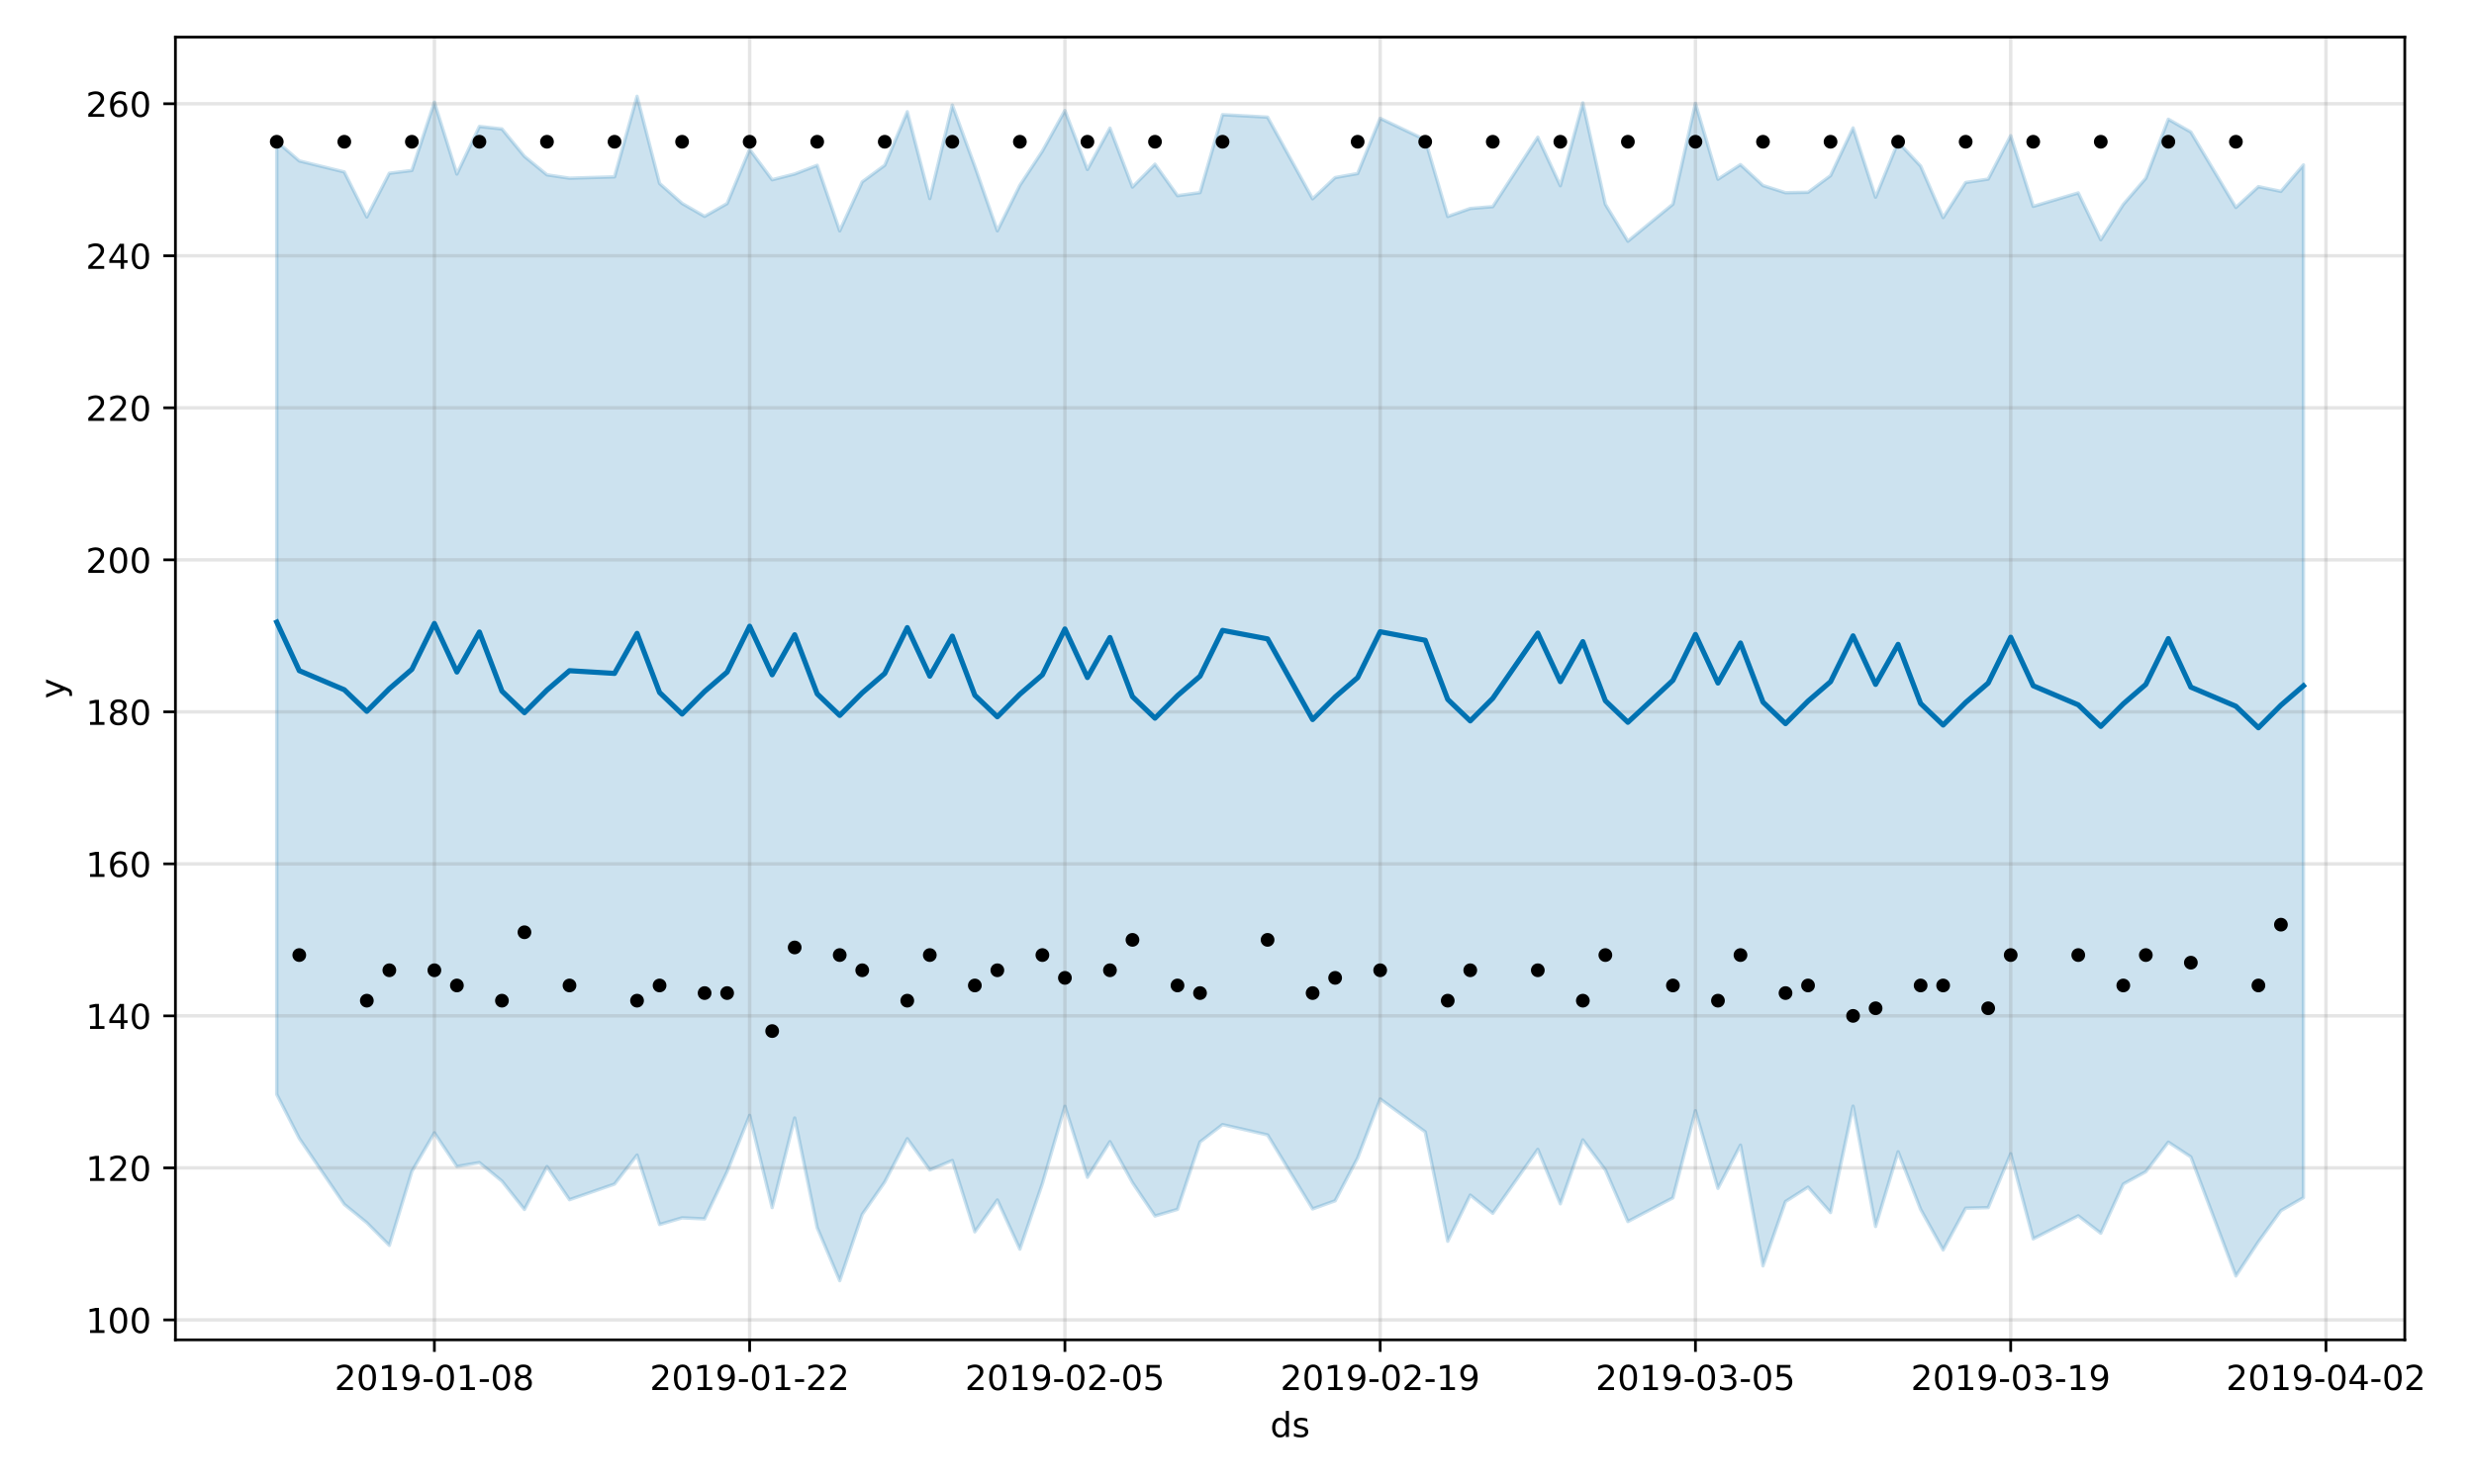 <?xml version="1.0" encoding="utf-8" standalone="no"?>
<!DOCTYPE svg PUBLIC "-//W3C//DTD SVG 1.1//EN"
  "http://www.w3.org/Graphics/SVG/1.1/DTD/svg11.dtd">
<!-- Created with matplotlib (https://matplotlib.org/) -->
<svg height="432pt" version="1.1" viewBox="0 0 720 432" width="720pt" xmlns="http://www.w3.org/2000/svg" xmlns:xlink="http://www.w3.org/1999/xlink">
 <defs>
  <style type="text/css">
*{stroke-linecap:butt;stroke-linejoin:round;}
  </style>
 </defs>
 <g id="figure_1">
  <g id="patch_1">
   <path d="M 0 432 
L 720 432 
L 720 0 
L 0 0 
z
" style="fill:#ffffff;"/>
  </g>
  <g id="axes_1">
   <g id="patch_2">
    <path d="M 51.05 390.04 
L 699.857 390.04 
L 699.857 10.8 
L 51.05 10.8 
z
" style="fill:#ffffff;"/>
   </g>
   <g id="PolyCollection_1">
    <defs>
     <path d="M 80.541 -390.825 
L 80.541 -113.43 
L 87.095 -100.618 
L 100.202 -81.402 
L 106.756 -76.055 
L 113.309 -69.474 
L 119.863 -90.985 
L 126.417 -102.233 
L 132.97 -92.436 
L 139.524 -93.554 
L 146.077 -88.173 
L 152.631 -79.92 
L 159.185 -92.415 
L 165.738 -82.758 
L 178.845 -87.309 
L 185.399 -95.752 
L 191.953 -75.537 
L 198.506 -77.473 
L 205.06 -77.174 
L 211.613 -90.943 
L 218.167 -107.312 
L 224.721 -80.461 
L 231.274 -106.543 
L 237.828 -74.614 
L 244.381 -59.198 
L 250.935 -78.477 
L 257.489 -87.922 
L 264.042 -100.517 
L 270.596 -91.422 
L 277.15 -94.166 
L 283.703 -73.41 
L 290.257 -82.677 
L 296.81 -68.373 
L 303.364 -87.447 
L 309.918 -109.945 
L 316.471 -89.294 
L 323.025 -99.643 
L 329.578 -87.737 
L 336.132 -78.014 
L 342.686 -79.949 
L 349.239 -99.564 
L 355.793 -104.617 
L 368.9 -101.609 
L 382.007 -80.079 
L 388.561 -82.44 
L 395.114 -94.914 
L 401.668 -112.07 
L 414.775 -102.517 
L 421.329 -70.676 
L 427.883 -84.097 
L 434.436 -78.806 
L 447.543 -97.41 
L 454.097 -81.567 
L 460.651 -100.166 
L 467.204 -91.45 
L 473.758 -76.402 
L 486.865 -83.303 
L 493.419 -108.661 
L 499.972 -86.069 
L 506.526 -98.643 
L 513.079 -63.502 
L 519.633 -82.227 
L 526.187 -86.409 
L 532.74 -79.019 
L 539.294 -109.984 
L 545.847 -74.965 
L 552.401 -96.701 
L 558.955 -79.952 
L 565.508 -68.143 
L 572.062 -80.279 
L 578.616 -80.45 
L 585.169 -96.138 
L 591.723 -71.364 
L 604.83 -78.062 
L 611.384 -73.004 
L 617.937 -87.314 
L 624.491 -90.913 
L 631.044 -99.51 
L 637.598 -95.213 
L 650.705 -60.561 
L 657.259 -70.525 
L 663.812 -79.573 
L 670.366 -83.364 
L 670.366 -383.982 
L 670.366 -383.982 
L 663.812 -376.294 
L 657.259 -377.671 
L 650.705 -371.607 
L 637.598 -393.567 
L 631.044 -397.292 
L 624.491 -380.114 
L 617.937 -372.485 
L 611.384 -362.215 
L 604.83 -375.843 
L 591.723 -371.93 
L 585.169 -392.494 
L 578.616 -379.874 
L 572.062 -378.88 
L 565.508 -368.659 
L 558.955 -383.669 
L 552.401 -390.642 
L 545.847 -374.597 
L 539.294 -394.754 
L 532.74 -380.874 
L 526.187 -376.021 
L 519.633 -375.906 
L 513.079 -378 
L 506.526 -384.082 
L 499.972 -379.831 
L 493.419 -401.903 
L 486.865 -372.565 
L 473.758 -361.789 
L 467.204 -372.545 
L 460.651 -402.041 
L 454.097 -377.938 
L 447.543 -392.061 
L 434.436 -371.847 
L 427.883 -371.31 
L 421.329 -368.988 
L 414.775 -391.314 
L 401.668 -397.552 
L 395.114 -381.489 
L 388.561 -380.315 
L 382.007 -374.125 
L 368.9 -397.9 
L 355.793 -398.623 
L 349.239 -375.935 
L 342.686 -375.046 
L 336.132 -384.201 
L 329.578 -377.548 
L 323.025 -394.704 
L 316.471 -382.658 
L 309.918 -399.824 
L 303.364 -388.023 
L 296.81 -378.048 
L 290.257 -364.811 
L 283.703 -383.583 
L 277.15 -401.396 
L 270.596 -374.199 
L 264.042 -399.465 
L 257.489 -383.899 
L 250.935 -379.069 
L 244.381 -364.795 
L 237.828 -383.88 
L 231.274 -381.358 
L 224.721 -379.682 
L 218.167 -388.508 
L 211.613 -372.748 
L 205.06 -369.016 
L 198.506 -372.792 
L 191.953 -378.604 
L 185.399 -403.962 
L 178.845 -380.527 
L 165.738 -380.135 
L 159.185 -381.109 
L 152.631 -386.482 
L 146.077 -394.469 
L 139.524 -395.19 
L 132.97 -381.339 
L 126.417 -402.241 
L 119.863 -382.374 
L 113.309 -381.57 
L 106.756 -368.854 
L 100.202 -381.946 
L 87.095 -385.165 
L 80.541 -390.825 
z
" id="m7ac56408a9" style="stroke:#0072b2;stroke-opacity:0.2;"/>
    </defs>
    <g clip-path="url(#p207943e97f)">
     <use style="fill:#0072b2;fill-opacity:0.2;stroke:#0072b2;stroke-opacity:0.2;" x="0" xlink:href="#m7ac56408a9" y="432"/>
    </g>
   </g>
   <g id="matplotlib.axis_1">
    <g id="xtick_1">
     <g id="line2d_1">
      <path clip-path="url(#p207943e97f)" d="M 126.417 390.04 
L 126.417 10.8 
" style="fill:none;stroke:#808080;stroke-linecap:square;stroke-opacity:0.2;"/>
     </g>
     <g id="line2d_2">
      <defs>
       <path d="M 0 0 
L 0 3.5 
" id="mb3630e30b7" style="stroke:#000000;stroke-width:0.8;"/>
      </defs>
      <g>
       <use style="stroke:#000000;stroke-width:0.8;" x="126.417" xlink:href="#mb3630e30b7" y="390.04"/>
      </g>
     </g>
     <g id="text_1">
      <!-- 2019-01-08 -->
      <defs>
       <path d="M 19.188 8.297 
L 53.609 8.297 
L 53.609 0 
L 7.328 0 
L 7.328 8.297 
Q 12.938 14.109 22.625 23.891 
Q 32.328 33.688 34.812 36.531 
Q 39.547 41.844 41.422 45.531 
Q 43.312 49.219 43.312 52.781 
Q 43.312 58.594 39.234 62.25 
Q 35.156 65.922 28.609 65.922 
Q 23.969 65.922 18.812 64.312 
Q 13.672 62.703 7.812 59.422 
L 7.812 69.391 
Q 13.766 71.781 18.938 73 
Q 24.125 74.219 28.422 74.219 
Q 39.75 74.219 46.484 68.547 
Q 53.219 62.891 53.219 53.422 
Q 53.219 48.922 51.531 44.891 
Q 49.859 40.875 45.406 35.406 
Q 44.188 33.984 37.641 27.219 
Q 31.109 20.453 19.188 8.297 
z
" id="DejaVuSans-50"/>
       <path d="M 31.781 66.406 
Q 24.172 66.406 20.328 58.906 
Q 16.5 51.422 16.5 36.375 
Q 16.5 21.391 20.328 13.891 
Q 24.172 6.391 31.781 6.391 
Q 39.453 6.391 43.281 13.891 
Q 47.125 21.391 47.125 36.375 
Q 47.125 51.422 43.281 58.906 
Q 39.453 66.406 31.781 66.406 
z
M 31.781 74.219 
Q 44.047 74.219 50.516 64.516 
Q 56.984 54.828 56.984 36.375 
Q 56.984 17.969 50.516 8.266 
Q 44.047 -1.422 31.781 -1.422 
Q 19.531 -1.422 13.062 8.266 
Q 6.594 17.969 6.594 36.375 
Q 6.594 54.828 13.062 64.516 
Q 19.531 74.219 31.781 74.219 
z
" id="DejaVuSans-48"/>
       <path d="M 12.406 8.297 
L 28.516 8.297 
L 28.516 63.922 
L 10.984 60.406 
L 10.984 69.391 
L 28.422 72.906 
L 38.281 72.906 
L 38.281 8.297 
L 54.391 8.297 
L 54.391 0 
L 12.406 0 
z
" id="DejaVuSans-49"/>
       <path d="M 10.984 1.516 
L 10.984 10.5 
Q 14.703 8.734 18.5 7.812 
Q 22.312 6.891 25.984 6.891 
Q 35.75 6.891 40.891 13.453 
Q 46.047 20.016 46.781 33.406 
Q 43.953 29.203 39.594 26.953 
Q 35.25 24.703 29.984 24.703 
Q 19.047 24.703 12.672 31.312 
Q 6.297 37.938 6.297 49.422 
Q 6.297 60.641 12.938 67.422 
Q 19.578 74.219 30.609 74.219 
Q 43.266 74.219 49.922 64.516 
Q 56.594 54.828 56.594 36.375 
Q 56.594 19.141 48.406 8.859 
Q 40.234 -1.422 26.422 -1.422 
Q 22.703 -1.422 18.891 -0.688 
Q 15.094 0.047 10.984 1.516 
z
M 30.609 32.422 
Q 37.25 32.422 41.125 36.953 
Q 45.016 41.5 45.016 49.422 
Q 45.016 57.281 41.125 61.844 
Q 37.25 66.406 30.609 66.406 
Q 23.969 66.406 20.094 61.844 
Q 16.219 57.281 16.219 49.422 
Q 16.219 41.5 20.094 36.953 
Q 23.969 32.422 30.609 32.422 
z
" id="DejaVuSans-57"/>
       <path d="M 4.891 31.391 
L 31.203 31.391 
L 31.203 23.391 
L 4.891 23.391 
z
" id="DejaVuSans-45"/>
       <path d="M 31.781 34.625 
Q 24.75 34.625 20.719 30.859 
Q 16.703 27.094 16.703 20.516 
Q 16.703 13.922 20.719 10.156 
Q 24.75 6.391 31.781 6.391 
Q 38.812 6.391 42.859 10.172 
Q 46.922 13.969 46.922 20.516 
Q 46.922 27.094 42.891 30.859 
Q 38.875 34.625 31.781 34.625 
z
M 21.922 38.812 
Q 15.578 40.375 12.031 44.719 
Q 8.5 49.078 8.5 55.328 
Q 8.5 64.062 14.719 69.141 
Q 20.953 74.219 31.781 74.219 
Q 42.672 74.219 48.875 69.141 
Q 55.078 64.062 55.078 55.328 
Q 55.078 49.078 51.531 44.719 
Q 48 40.375 41.703 38.812 
Q 48.828 37.156 52.797 32.312 
Q 56.781 27.484 56.781 20.516 
Q 56.781 9.906 50.312 4.234 
Q 43.844 -1.422 31.781 -1.422 
Q 19.734 -1.422 13.25 4.234 
Q 6.781 9.906 6.781 20.516 
Q 6.781 27.484 10.781 32.312 
Q 14.797 37.156 21.922 38.812 
z
M 18.312 54.391 
Q 18.312 48.734 21.844 45.562 
Q 25.391 42.391 31.781 42.391 
Q 38.141 42.391 41.719 45.562 
Q 45.312 48.734 45.312 54.391 
Q 45.312 60.062 41.719 63.234 
Q 38.141 66.406 31.781 66.406 
Q 25.391 66.406 21.844 63.234 
Q 18.312 60.062 18.312 54.391 
z
" id="DejaVuSans-56"/>
      </defs>
      <g transform="translate(97.359 404.638)scale(0.1 -0.1)">
       <use xlink:href="#DejaVuSans-50"/>
       <use x="63.623" xlink:href="#DejaVuSans-48"/>
       <use x="127.246" xlink:href="#DejaVuSans-49"/>
       <use x="190.869" xlink:href="#DejaVuSans-57"/>
       <use x="254.492" xlink:href="#DejaVuSans-45"/>
       <use x="290.576" xlink:href="#DejaVuSans-48"/>
       <use x="354.199" xlink:href="#DejaVuSans-49"/>
       <use x="417.822" xlink:href="#DejaVuSans-45"/>
       <use x="453.906" xlink:href="#DejaVuSans-48"/>
       <use x="517.529" xlink:href="#DejaVuSans-56"/>
      </g>
     </g>
    </g>
    <g id="xtick_2">
     <g id="line2d_3">
      <path clip-path="url(#p207943e97f)" d="M 218.167 390.04 
L 218.167 10.8 
" style="fill:none;stroke:#808080;stroke-linecap:square;stroke-opacity:0.2;"/>
     </g>
     <g id="line2d_4">
      <g>
       <use style="stroke:#000000;stroke-width:0.8;" x="218.167" xlink:href="#mb3630e30b7" y="390.04"/>
      </g>
     </g>
     <g id="text_2">
      <!-- 2019-01-22 -->
      <g transform="translate(189.109 404.638)scale(0.1 -0.1)">
       <use xlink:href="#DejaVuSans-50"/>
       <use x="63.623" xlink:href="#DejaVuSans-48"/>
       <use x="127.246" xlink:href="#DejaVuSans-49"/>
       <use x="190.869" xlink:href="#DejaVuSans-57"/>
       <use x="254.492" xlink:href="#DejaVuSans-45"/>
       <use x="290.576" xlink:href="#DejaVuSans-48"/>
       <use x="354.199" xlink:href="#DejaVuSans-49"/>
       <use x="417.822" xlink:href="#DejaVuSans-45"/>
       <use x="453.906" xlink:href="#DejaVuSans-50"/>
       <use x="517.529" xlink:href="#DejaVuSans-50"/>
      </g>
     </g>
    </g>
    <g id="xtick_3">
     <g id="line2d_5">
      <path clip-path="url(#p207943e97f)" d="M 309.918 390.04 
L 309.918 10.8 
" style="fill:none;stroke:#808080;stroke-linecap:square;stroke-opacity:0.2;"/>
     </g>
     <g id="line2d_6">
      <g>
       <use style="stroke:#000000;stroke-width:0.8;" x="309.918" xlink:href="#mb3630e30b7" y="390.04"/>
      </g>
     </g>
     <g id="text_3">
      <!-- 2019-02-05 -->
      <defs>
       <path d="M 10.797 72.906 
L 49.516 72.906 
L 49.516 64.594 
L 19.828 64.594 
L 19.828 46.734 
Q 21.969 47.469 24.109 47.828 
Q 26.266 48.188 28.422 48.188 
Q 40.625 48.188 47.75 41.5 
Q 54.891 34.812 54.891 23.391 
Q 54.891 11.625 47.562 5.094 
Q 40.234 -1.422 26.906 -1.422 
Q 22.312 -1.422 17.547 -0.641 
Q 12.797 0.141 7.719 1.703 
L 7.719 11.625 
Q 12.109 9.234 16.797 8.062 
Q 21.484 6.891 26.703 6.891 
Q 35.156 6.891 40.078 11.328 
Q 45.016 15.766 45.016 23.391 
Q 45.016 31 40.078 35.438 
Q 35.156 39.891 26.703 39.891 
Q 22.75 39.891 18.812 39.016 
Q 14.891 38.141 10.797 36.281 
z
" id="DejaVuSans-53"/>
      </defs>
      <g transform="translate(280.86 404.638)scale(0.1 -0.1)">
       <use xlink:href="#DejaVuSans-50"/>
       <use x="63.623" xlink:href="#DejaVuSans-48"/>
       <use x="127.246" xlink:href="#DejaVuSans-49"/>
       <use x="190.869" xlink:href="#DejaVuSans-57"/>
       <use x="254.492" xlink:href="#DejaVuSans-45"/>
       <use x="290.576" xlink:href="#DejaVuSans-48"/>
       <use x="354.199" xlink:href="#DejaVuSans-50"/>
       <use x="417.822" xlink:href="#DejaVuSans-45"/>
       <use x="453.906" xlink:href="#DejaVuSans-48"/>
       <use x="517.529" xlink:href="#DejaVuSans-53"/>
      </g>
     </g>
    </g>
    <g id="xtick_4">
     <g id="line2d_7">
      <path clip-path="url(#p207943e97f)" d="M 401.668 390.04 
L 401.668 10.8 
" style="fill:none;stroke:#808080;stroke-linecap:square;stroke-opacity:0.2;"/>
     </g>
     <g id="line2d_8">
      <g>
       <use style="stroke:#000000;stroke-width:0.8;" x="401.668" xlink:href="#mb3630e30b7" y="390.04"/>
      </g>
     </g>
     <g id="text_4">
      <!-- 2019-02-19 -->
      <g transform="translate(372.61 404.638)scale(0.1 -0.1)">
       <use xlink:href="#DejaVuSans-50"/>
       <use x="63.623" xlink:href="#DejaVuSans-48"/>
       <use x="127.246" xlink:href="#DejaVuSans-49"/>
       <use x="190.869" xlink:href="#DejaVuSans-57"/>
       <use x="254.492" xlink:href="#DejaVuSans-45"/>
       <use x="290.576" xlink:href="#DejaVuSans-48"/>
       <use x="354.199" xlink:href="#DejaVuSans-50"/>
       <use x="417.822" xlink:href="#DejaVuSans-45"/>
       <use x="453.906" xlink:href="#DejaVuSans-49"/>
       <use x="517.529" xlink:href="#DejaVuSans-57"/>
      </g>
     </g>
    </g>
    <g id="xtick_5">
     <g id="line2d_9">
      <path clip-path="url(#p207943e97f)" d="M 493.419 390.04 
L 493.419 10.8 
" style="fill:none;stroke:#808080;stroke-linecap:square;stroke-opacity:0.2;"/>
     </g>
     <g id="line2d_10">
      <g>
       <use style="stroke:#000000;stroke-width:0.8;" x="493.419" xlink:href="#mb3630e30b7" y="390.04"/>
      </g>
     </g>
     <g id="text_5">
      <!-- 2019-03-05 -->
      <defs>
       <path d="M 40.578 39.312 
Q 47.656 37.797 51.625 33 
Q 55.609 28.219 55.609 21.188 
Q 55.609 10.406 48.188 4.484 
Q 40.766 -1.422 27.094 -1.422 
Q 22.516 -1.422 17.656 -0.516 
Q 12.797 0.391 7.625 2.203 
L 7.625 11.719 
Q 11.719 9.328 16.594 8.109 
Q 21.484 6.891 26.812 6.891 
Q 36.078 6.891 40.938 10.547 
Q 45.797 14.203 45.797 21.188 
Q 45.797 27.641 41.281 31.266 
Q 36.766 34.906 28.719 34.906 
L 20.219 34.906 
L 20.219 43.016 
L 29.109 43.016 
Q 36.375 43.016 40.234 45.922 
Q 44.094 48.828 44.094 54.297 
Q 44.094 59.906 40.109 62.906 
Q 36.141 65.922 28.719 65.922 
Q 24.656 65.922 20.016 65.031 
Q 15.375 64.156 9.812 62.312 
L 9.812 71.094 
Q 15.438 72.656 20.344 73.438 
Q 25.25 74.219 29.594 74.219 
Q 40.828 74.219 47.359 69.109 
Q 53.906 64.016 53.906 55.328 
Q 53.906 49.266 50.438 45.094 
Q 46.969 40.922 40.578 39.312 
z
" id="DejaVuSans-51"/>
      </defs>
      <g transform="translate(464.361 404.638)scale(0.1 -0.1)">
       <use xlink:href="#DejaVuSans-50"/>
       <use x="63.623" xlink:href="#DejaVuSans-48"/>
       <use x="127.246" xlink:href="#DejaVuSans-49"/>
       <use x="190.869" xlink:href="#DejaVuSans-57"/>
       <use x="254.492" xlink:href="#DejaVuSans-45"/>
       <use x="290.576" xlink:href="#DejaVuSans-48"/>
       <use x="354.199" xlink:href="#DejaVuSans-51"/>
       <use x="417.822" xlink:href="#DejaVuSans-45"/>
       <use x="453.906" xlink:href="#DejaVuSans-48"/>
       <use x="517.529" xlink:href="#DejaVuSans-53"/>
      </g>
     </g>
    </g>
    <g id="xtick_6">
     <g id="line2d_11">
      <path clip-path="url(#p207943e97f)" d="M 585.169 390.04 
L 585.169 10.8 
" style="fill:none;stroke:#808080;stroke-linecap:square;stroke-opacity:0.2;"/>
     </g>
     <g id="line2d_12">
      <g>
       <use style="stroke:#000000;stroke-width:0.8;" x="585.169" xlink:href="#mb3630e30b7" y="390.04"/>
      </g>
     </g>
     <g id="text_6">
      <!-- 2019-03-19 -->
      <g transform="translate(556.111 404.638)scale(0.1 -0.1)">
       <use xlink:href="#DejaVuSans-50"/>
       <use x="63.623" xlink:href="#DejaVuSans-48"/>
       <use x="127.246" xlink:href="#DejaVuSans-49"/>
       <use x="190.869" xlink:href="#DejaVuSans-57"/>
       <use x="254.492" xlink:href="#DejaVuSans-45"/>
       <use x="290.576" xlink:href="#DejaVuSans-48"/>
       <use x="354.199" xlink:href="#DejaVuSans-51"/>
       <use x="417.822" xlink:href="#DejaVuSans-45"/>
       <use x="453.906" xlink:href="#DejaVuSans-49"/>
       <use x="517.529" xlink:href="#DejaVuSans-57"/>
      </g>
     </g>
    </g>
    <g id="xtick_7">
     <g id="line2d_13">
      <path clip-path="url(#p207943e97f)" d="M 676.92 390.04 
L 676.92 10.8 
" style="fill:none;stroke:#808080;stroke-linecap:square;stroke-opacity:0.2;"/>
     </g>
     <g id="line2d_14">
      <g>
       <use style="stroke:#000000;stroke-width:0.8;" x="676.92" xlink:href="#mb3630e30b7" y="390.04"/>
      </g>
     </g>
     <g id="text_7">
      <!-- 2019-04-02 -->
      <defs>
       <path d="M 37.797 64.312 
L 12.891 25.391 
L 37.797 25.391 
z
M 35.203 72.906 
L 47.609 72.906 
L 47.609 25.391 
L 58.016 25.391 
L 58.016 17.188 
L 47.609 17.188 
L 47.609 0 
L 37.797 0 
L 37.797 17.188 
L 4.891 17.188 
L 4.891 26.703 
z
" id="DejaVuSans-52"/>
      </defs>
      <g transform="translate(647.862 404.638)scale(0.1 -0.1)">
       <use xlink:href="#DejaVuSans-50"/>
       <use x="63.623" xlink:href="#DejaVuSans-48"/>
       <use x="127.246" xlink:href="#DejaVuSans-49"/>
       <use x="190.869" xlink:href="#DejaVuSans-57"/>
       <use x="254.492" xlink:href="#DejaVuSans-45"/>
       <use x="290.576" xlink:href="#DejaVuSans-48"/>
       <use x="354.199" xlink:href="#DejaVuSans-52"/>
       <use x="417.822" xlink:href="#DejaVuSans-45"/>
       <use x="453.906" xlink:href="#DejaVuSans-48"/>
       <use x="517.529" xlink:href="#DejaVuSans-50"/>
      </g>
     </g>
    </g>
    <g id="text_8">
     <!-- ds -->
     <defs>
      <path d="M 45.406 46.391 
L 45.406 75.984 
L 54.391 75.984 
L 54.391 0 
L 45.406 0 
L 45.406 8.203 
Q 42.578 3.328 38.25 0.953 
Q 33.938 -1.422 27.875 -1.422 
Q 17.969 -1.422 11.734 6.484 
Q 5.516 14.406 5.516 27.297 
Q 5.516 40.188 11.734 48.094 
Q 17.969 56 27.875 56 
Q 33.938 56 38.25 53.625 
Q 42.578 51.266 45.406 46.391 
z
M 14.797 27.297 
Q 14.797 17.391 18.875 11.75 
Q 22.953 6.109 30.078 6.109 
Q 37.203 6.109 41.297 11.75 
Q 45.406 17.391 45.406 27.297 
Q 45.406 37.203 41.297 42.844 
Q 37.203 48.484 30.078 48.484 
Q 22.953 48.484 18.875 42.844 
Q 14.797 37.203 14.797 27.297 
z
" id="DejaVuSans-100"/>
      <path d="M 44.281 53.078 
L 44.281 44.578 
Q 40.484 46.531 36.375 47.5 
Q 32.281 48.484 27.875 48.484 
Q 21.188 48.484 17.844 46.438 
Q 14.5 44.391 14.5 40.281 
Q 14.5 37.156 16.891 35.375 
Q 19.281 33.594 26.516 31.984 
L 29.594 31.297 
Q 39.156 29.25 43.188 25.516 
Q 47.219 21.781 47.219 15.094 
Q 47.219 7.469 41.188 3.016 
Q 35.156 -1.422 24.609 -1.422 
Q 20.219 -1.422 15.453 -0.562 
Q 10.688 0.297 5.422 2 
L 5.422 11.281 
Q 10.406 8.688 15.234 7.391 
Q 20.062 6.109 24.812 6.109 
Q 31.156 6.109 34.562 8.281 
Q 37.984 10.453 37.984 14.406 
Q 37.984 18.062 35.516 20.016 
Q 33.062 21.969 24.703 23.781 
L 21.578 24.516 
Q 13.234 26.266 9.516 29.906 
Q 5.812 33.547 5.812 39.891 
Q 5.812 47.609 11.281 51.797 
Q 16.75 56 26.812 56 
Q 31.781 56 36.172 55.266 
Q 40.578 54.547 44.281 53.078 
z
" id="DejaVuSans-115"/>
     </defs>
     <g transform="translate(369.675 418.317)scale(0.1 -0.1)">
      <use xlink:href="#DejaVuSans-100"/>
      <use x="63.477" xlink:href="#DejaVuSans-115"/>
     </g>
    </g>
   </g>
   <g id="matplotlib.axis_2">
    <g id="ytick_1">
     <g id="line2d_15">
      <path clip-path="url(#p207943e97f)" d="M 51.05 384.234 
L 699.857 384.234 
" style="fill:none;stroke:#808080;stroke-linecap:square;stroke-opacity:0.2;"/>
     </g>
     <g id="line2d_16">
      <defs>
       <path d="M 0 0 
L -3.5 0 
" id="m9325102662" style="stroke:#000000;stroke-width:0.8;"/>
      </defs>
      <g>
       <use style="stroke:#000000;stroke-width:0.8;" x="51.05" xlink:href="#m9325102662" y="384.234"/>
      </g>
     </g>
     <g id="text_9">
      <!-- 100 -->
      <g transform="translate(24.962 388.033)scale(0.1 -0.1)">
       <use xlink:href="#DejaVuSans-49"/>
       <use x="63.623" xlink:href="#DejaVuSans-48"/>
       <use x="127.246" xlink:href="#DejaVuSans-48"/>
      </g>
     </g>
    </g>
    <g id="ytick_2">
     <g id="line2d_17">
      <path clip-path="url(#p207943e97f)" d="M 51.05 339.98 
L 699.857 339.98 
" style="fill:none;stroke:#808080;stroke-linecap:square;stroke-opacity:0.2;"/>
     </g>
     <g id="line2d_18">
      <g>
       <use style="stroke:#000000;stroke-width:0.8;" x="51.05" xlink:href="#m9325102662" y="339.98"/>
      </g>
     </g>
     <g id="text_10">
      <!-- 120 -->
      <g transform="translate(24.962 343.779)scale(0.1 -0.1)">
       <use xlink:href="#DejaVuSans-49"/>
       <use x="63.623" xlink:href="#DejaVuSans-50"/>
       <use x="127.246" xlink:href="#DejaVuSans-48"/>
      </g>
     </g>
    </g>
    <g id="ytick_3">
     <g id="line2d_19">
      <path clip-path="url(#p207943e97f)" d="M 51.05 295.726 
L 699.857 295.726 
" style="fill:none;stroke:#808080;stroke-linecap:square;stroke-opacity:0.2;"/>
     </g>
     <g id="line2d_20">
      <g>
       <use style="stroke:#000000;stroke-width:0.8;" x="51.05" xlink:href="#m9325102662" y="295.726"/>
      </g>
     </g>
     <g id="text_11">
      <!-- 140 -->
      <g transform="translate(24.962 299.525)scale(0.1 -0.1)">
       <use xlink:href="#DejaVuSans-49"/>
       <use x="63.623" xlink:href="#DejaVuSans-52"/>
       <use x="127.246" xlink:href="#DejaVuSans-48"/>
      </g>
     </g>
    </g>
    <g id="ytick_4">
     <g id="line2d_21">
      <path clip-path="url(#p207943e97f)" d="M 51.05 251.472 
L 699.857 251.472 
" style="fill:none;stroke:#808080;stroke-linecap:square;stroke-opacity:0.2;"/>
     </g>
     <g id="line2d_22">
      <g>
       <use style="stroke:#000000;stroke-width:0.8;" x="51.05" xlink:href="#m9325102662" y="251.472"/>
      </g>
     </g>
     <g id="text_12">
      <!-- 160 -->
      <defs>
       <path d="M 33.016 40.375 
Q 26.375 40.375 22.484 35.828 
Q 18.609 31.297 18.609 23.391 
Q 18.609 15.531 22.484 10.953 
Q 26.375 6.391 33.016 6.391 
Q 39.656 6.391 43.531 10.953 
Q 47.406 15.531 47.406 23.391 
Q 47.406 31.297 43.531 35.828 
Q 39.656 40.375 33.016 40.375 
z
M 52.594 71.297 
L 52.594 62.312 
Q 48.875 64.062 45.094 64.984 
Q 41.312 65.922 37.594 65.922 
Q 27.828 65.922 22.672 59.328 
Q 17.531 52.734 16.797 39.406 
Q 19.672 43.656 24.016 45.922 
Q 28.375 48.188 33.594 48.188 
Q 44.578 48.188 50.953 41.516 
Q 57.328 34.859 57.328 23.391 
Q 57.328 12.156 50.688 5.359 
Q 44.047 -1.422 33.016 -1.422 
Q 20.359 -1.422 13.672 8.266 
Q 6.984 17.969 6.984 36.375 
Q 6.984 53.656 15.188 63.938 
Q 23.391 74.219 37.203 74.219 
Q 40.922 74.219 44.703 73.484 
Q 48.484 72.75 52.594 71.297 
z
" id="DejaVuSans-54"/>
      </defs>
      <g transform="translate(24.962 255.271)scale(0.1 -0.1)">
       <use xlink:href="#DejaVuSans-49"/>
       <use x="63.623" xlink:href="#DejaVuSans-54"/>
       <use x="127.246" xlink:href="#DejaVuSans-48"/>
      </g>
     </g>
    </g>
    <g id="ytick_5">
     <g id="line2d_23">
      <path clip-path="url(#p207943e97f)" d="M 51.05 207.218 
L 699.857 207.218 
" style="fill:none;stroke:#808080;stroke-linecap:square;stroke-opacity:0.2;"/>
     </g>
     <g id="line2d_24">
      <g>
       <use style="stroke:#000000;stroke-width:0.8;" x="51.05" xlink:href="#m9325102662" y="207.218"/>
      </g>
     </g>
     <g id="text_13">
      <!-- 180 -->
      <g transform="translate(24.962 211.017)scale(0.1 -0.1)">
       <use xlink:href="#DejaVuSans-49"/>
       <use x="63.623" xlink:href="#DejaVuSans-56"/>
       <use x="127.246" xlink:href="#DejaVuSans-48"/>
      </g>
     </g>
    </g>
    <g id="ytick_6">
     <g id="line2d_25">
      <path clip-path="url(#p207943e97f)" d="M 51.05 162.964 
L 699.857 162.964 
" style="fill:none;stroke:#808080;stroke-linecap:square;stroke-opacity:0.2;"/>
     </g>
     <g id="line2d_26">
      <g>
       <use style="stroke:#000000;stroke-width:0.8;" x="51.05" xlink:href="#m9325102662" y="162.964"/>
      </g>
     </g>
     <g id="text_14">
      <!-- 200 -->
      <g transform="translate(24.962 166.763)scale(0.1 -0.1)">
       <use xlink:href="#DejaVuSans-50"/>
       <use x="63.623" xlink:href="#DejaVuSans-48"/>
       <use x="127.246" xlink:href="#DejaVuSans-48"/>
      </g>
     </g>
    </g>
    <g id="ytick_7">
     <g id="line2d_27">
      <path clip-path="url(#p207943e97f)" d="M 51.05 118.71 
L 699.857 118.71 
" style="fill:none;stroke:#808080;stroke-linecap:square;stroke-opacity:0.2;"/>
     </g>
     <g id="line2d_28">
      <g>
       <use style="stroke:#000000;stroke-width:0.8;" x="51.05" xlink:href="#m9325102662" y="118.71"/>
      </g>
     </g>
     <g id="text_15">
      <!-- 220 -->
      <g transform="translate(24.962 122.509)scale(0.1 -0.1)">
       <use xlink:href="#DejaVuSans-50"/>
       <use x="63.623" xlink:href="#DejaVuSans-50"/>
       <use x="127.246" xlink:href="#DejaVuSans-48"/>
      </g>
     </g>
    </g>
    <g id="ytick_8">
     <g id="line2d_29">
      <path clip-path="url(#p207943e97f)" d="M 51.05 74.456 
L 699.857 74.456 
" style="fill:none;stroke:#808080;stroke-linecap:square;stroke-opacity:0.2;"/>
     </g>
     <g id="line2d_30">
      <g>
       <use style="stroke:#000000;stroke-width:0.8;" x="51.05" xlink:href="#m9325102662" y="74.456"/>
      </g>
     </g>
     <g id="text_16">
      <!-- 240 -->
      <g transform="translate(24.962 78.255)scale(0.1 -0.1)">
       <use xlink:href="#DejaVuSans-50"/>
       <use x="63.623" xlink:href="#DejaVuSans-52"/>
       <use x="127.246" xlink:href="#DejaVuSans-48"/>
      </g>
     </g>
    </g>
    <g id="ytick_9">
     <g id="line2d_31">
      <path clip-path="url(#p207943e97f)" d="M 51.05 30.202 
L 699.857 30.202 
" style="fill:none;stroke:#808080;stroke-linecap:square;stroke-opacity:0.2;"/>
     </g>
     <g id="line2d_32">
      <g>
       <use style="stroke:#000000;stroke-width:0.8;" x="51.05" xlink:href="#m9325102662" y="30.202"/>
      </g>
     </g>
     <g id="text_17">
      <!-- 260 -->
      <g transform="translate(24.962 34.001)scale(0.1 -0.1)">
       <use xlink:href="#DejaVuSans-50"/>
       <use x="63.623" xlink:href="#DejaVuSans-54"/>
       <use x="127.246" xlink:href="#DejaVuSans-48"/>
      </g>
     </g>
    </g>
    <g id="text_18">
     <!-- y -->
     <defs>
      <path d="M 32.172 -5.078 
Q 28.375 -14.844 24.75 -17.812 
Q 21.141 -20.797 15.094 -20.797 
L 7.906 -20.797 
L 7.906 -13.281 
L 13.188 -13.281 
Q 16.891 -13.281 18.938 -11.516 
Q 21 -9.766 23.484 -3.219 
L 25.094 0.875 
L 2.984 54.688 
L 12.5 54.688 
L 29.594 11.922 
L 46.688 54.688 
L 56.203 54.688 
z
" id="DejaVuSans-121"/>
     </defs>
     <g transform="translate(18.883 203.379)rotate(-90)scale(0.1 -0.1)">
      <use xlink:href="#DejaVuSans-121"/>
     </g>
    </g>
   </g>
   <g id="line2d_33">
    <defs>
     <path d="M 0 1.5 
C 0.398 1.5 0.779 1.342 1.061 1.061 
C 1.342 0.779 1.5 0.398 1.5 0 
C 1.5 -0.398 1.342 -0.779 1.061 -1.061 
C 0.779 -1.342 0.398 -1.5 0 -1.5 
C -0.398 -1.5 -0.779 -1.342 -1.061 -1.061 
C -1.342 -0.779 -1.5 -0.398 -1.5 0 
C -1.5 0.398 -1.342 0.779 -1.061 1.061 
C -0.779 1.342 -0.398 1.5 0 1.5 
z
" id="mcf7a6dcd4c" style="stroke:#000000;"/>
    </defs>
    <g clip-path="url(#p207943e97f)">
     <use style="stroke:#000000;" x="80.541" xlink:href="#mcf7a6dcd4c" y="41.265"/>
     <use style="stroke:#000000;" x="87.095" xlink:href="#mcf7a6dcd4c" y="278.024"/>
     <use style="stroke:#000000;" x="100.202" xlink:href="#mcf7a6dcd4c" y="41.265"/>
     <use style="stroke:#000000;" x="106.756" xlink:href="#mcf7a6dcd4c" y="291.3"/>
     <use style="stroke:#000000;" x="113.309" xlink:href="#mcf7a6dcd4c" y="282.449"/>
     <use style="stroke:#000000;" x="119.863" xlink:href="#mcf7a6dcd4c" y="41.265"/>
     <use style="stroke:#000000;" x="126.417" xlink:href="#mcf7a6dcd4c" y="282.449"/>
     <use style="stroke:#000000;" x="132.97" xlink:href="#mcf7a6dcd4c" y="286.875"/>
     <use style="stroke:#000000;" x="139.524" xlink:href="#mcf7a6dcd4c" y="41.265"/>
     <use style="stroke:#000000;" x="146.077" xlink:href="#mcf7a6dcd4c" y="291.3"/>
     <use style="stroke:#000000;" x="152.631" xlink:href="#mcf7a6dcd4c" y="271.386"/>
     <use style="stroke:#000000;" x="159.185" xlink:href="#mcf7a6dcd4c" y="41.265"/>
     <use style="stroke:#000000;" x="165.738" xlink:href="#mcf7a6dcd4c" y="286.875"/>
     <use style="stroke:#000000;" x="178.845" xlink:href="#mcf7a6dcd4c" y="41.265"/>
     <use style="stroke:#000000;" x="185.399" xlink:href="#mcf7a6dcd4c" y="291.3"/>
     <use style="stroke:#000000;" x="191.953" xlink:href="#mcf7a6dcd4c" y="286.875"/>
     <use style="stroke:#000000;" x="198.506" xlink:href="#mcf7a6dcd4c" y="41.265"/>
     <use style="stroke:#000000;" x="205.06" xlink:href="#mcf7a6dcd4c" y="289.088"/>
     <use style="stroke:#000000;" x="211.613" xlink:href="#mcf7a6dcd4c" y="289.088"/>
     <use style="stroke:#000000;" x="218.167" xlink:href="#mcf7a6dcd4c" y="41.265"/>
     <use style="stroke:#000000;" x="224.721" xlink:href="#mcf7a6dcd4c" y="300.151"/>
     <use style="stroke:#000000;" x="231.274" xlink:href="#mcf7a6dcd4c" y="275.811"/>
     <use style="stroke:#000000;" x="237.828" xlink:href="#mcf7a6dcd4c" y="41.265"/>
     <use style="stroke:#000000;" x="244.381" xlink:href="#mcf7a6dcd4c" y="278.024"/>
     <use style="stroke:#000000;" x="250.935" xlink:href="#mcf7a6dcd4c" y="282.449"/>
     <use style="stroke:#000000;" x="257.489" xlink:href="#mcf7a6dcd4c" y="41.265"/>
     <use style="stroke:#000000;" x="264.042" xlink:href="#mcf7a6dcd4c" y="291.3"/>
     <use style="stroke:#000000;" x="270.596" xlink:href="#mcf7a6dcd4c" y="278.024"/>
     <use style="stroke:#000000;" x="277.15" xlink:href="#mcf7a6dcd4c" y="41.265"/>
     <use style="stroke:#000000;" x="283.703" xlink:href="#mcf7a6dcd4c" y="286.875"/>
     <use style="stroke:#000000;" x="290.257" xlink:href="#mcf7a6dcd4c" y="282.449"/>
     <use style="stroke:#000000;" x="296.81" xlink:href="#mcf7a6dcd4c" y="41.265"/>
     <use style="stroke:#000000;" x="303.364" xlink:href="#mcf7a6dcd4c" y="278.024"/>
     <use style="stroke:#000000;" x="309.918" xlink:href="#mcf7a6dcd4c" y="284.662"/>
     <use style="stroke:#000000;" x="316.471" xlink:href="#mcf7a6dcd4c" y="41.265"/>
     <use style="stroke:#000000;" x="323.025" xlink:href="#mcf7a6dcd4c" y="282.449"/>
     <use style="stroke:#000000;" x="329.578" xlink:href="#mcf7a6dcd4c" y="273.599"/>
     <use style="stroke:#000000;" x="336.132" xlink:href="#mcf7a6dcd4c" y="41.265"/>
     <use style="stroke:#000000;" x="342.686" xlink:href="#mcf7a6dcd4c" y="286.875"/>
     <use style="stroke:#000000;" x="349.239" xlink:href="#mcf7a6dcd4c" y="289.088"/>
     <use style="stroke:#000000;" x="355.793" xlink:href="#mcf7a6dcd4c" y="41.265"/>
     <use style="stroke:#000000;" x="368.9" xlink:href="#mcf7a6dcd4c" y="273.599"/>
     <use style="stroke:#000000;" x="382.007" xlink:href="#mcf7a6dcd4c" y="289.088"/>
     <use style="stroke:#000000;" x="388.561" xlink:href="#mcf7a6dcd4c" y="284.662"/>
     <use style="stroke:#000000;" x="395.114" xlink:href="#mcf7a6dcd4c" y="41.265"/>
     <use style="stroke:#000000;" x="401.668" xlink:href="#mcf7a6dcd4c" y="282.449"/>
     <use style="stroke:#000000;" x="414.775" xlink:href="#mcf7a6dcd4c" y="41.265"/>
     <use style="stroke:#000000;" x="421.329" xlink:href="#mcf7a6dcd4c" y="291.3"/>
     <use style="stroke:#000000;" x="427.883" xlink:href="#mcf7a6dcd4c" y="282.449"/>
     <use style="stroke:#000000;" x="434.436" xlink:href="#mcf7a6dcd4c" y="41.265"/>
     <use style="stroke:#000000;" x="447.543" xlink:href="#mcf7a6dcd4c" y="282.449"/>
     <use style="stroke:#000000;" x="454.097" xlink:href="#mcf7a6dcd4c" y="41.265"/>
     <use style="stroke:#000000;" x="460.651" xlink:href="#mcf7a6dcd4c" y="291.3"/>
     <use style="stroke:#000000;" x="467.204" xlink:href="#mcf7a6dcd4c" y="278.024"/>
     <use style="stroke:#000000;" x="473.758" xlink:href="#mcf7a6dcd4c" y="41.265"/>
     <use style="stroke:#000000;" x="486.865" xlink:href="#mcf7a6dcd4c" y="286.875"/>
     <use style="stroke:#000000;" x="493.419" xlink:href="#mcf7a6dcd4c" y="41.265"/>
     <use style="stroke:#000000;" x="499.972" xlink:href="#mcf7a6dcd4c" y="291.3"/>
     <use style="stroke:#000000;" x="506.526" xlink:href="#mcf7a6dcd4c" y="278.024"/>
     <use style="stroke:#000000;" x="513.079" xlink:href="#mcf7a6dcd4c" y="41.265"/>
     <use style="stroke:#000000;" x="519.633" xlink:href="#mcf7a6dcd4c" y="289.088"/>
     <use style="stroke:#000000;" x="526.187" xlink:href="#mcf7a6dcd4c" y="286.875"/>
     <use style="stroke:#000000;" x="532.74" xlink:href="#mcf7a6dcd4c" y="41.265"/>
     <use style="stroke:#000000;" x="539.294" xlink:href="#mcf7a6dcd4c" y="295.726"/>
     <use style="stroke:#000000;" x="545.847" xlink:href="#mcf7a6dcd4c" y="293.513"/>
     <use style="stroke:#000000;" x="552.401" xlink:href="#mcf7a6dcd4c" y="41.265"/>
     <use style="stroke:#000000;" x="558.955" xlink:href="#mcf7a6dcd4c" y="286.875"/>
     <use style="stroke:#000000;" x="565.508" xlink:href="#mcf7a6dcd4c" y="286.875"/>
     <use style="stroke:#000000;" x="572.062" xlink:href="#mcf7a6dcd4c" y="41.265"/>
     <use style="stroke:#000000;" x="578.616" xlink:href="#mcf7a6dcd4c" y="293.513"/>
     <use style="stroke:#000000;" x="585.169" xlink:href="#mcf7a6dcd4c" y="278.024"/>
     <use style="stroke:#000000;" x="591.723" xlink:href="#mcf7a6dcd4c" y="41.265"/>
     <use style="stroke:#000000;" x="604.83" xlink:href="#mcf7a6dcd4c" y="278.024"/>
     <use style="stroke:#000000;" x="611.384" xlink:href="#mcf7a6dcd4c" y="41.265"/>
     <use style="stroke:#000000;" x="617.937" xlink:href="#mcf7a6dcd4c" y="286.875"/>
     <use style="stroke:#000000;" x="624.491" xlink:href="#mcf7a6dcd4c" y="278.024"/>
     <use style="stroke:#000000;" x="631.044" xlink:href="#mcf7a6dcd4c" y="41.265"/>
     <use style="stroke:#000000;" x="637.598" xlink:href="#mcf7a6dcd4c" y="280.237"/>
     <use style="stroke:#000000;" x="650.705" xlink:href="#mcf7a6dcd4c" y="41.265"/>
     <use style="stroke:#000000;" x="657.259" xlink:href="#mcf7a6dcd4c" y="286.875"/>
     <use style="stroke:#000000;" x="663.812" xlink:href="#mcf7a6dcd4c" y="269.173"/>
    </g>
   </g>
   <g id="line2d_34">
    <path clip-path="url(#p207943e97f)" d="M 80.541 181.105 
L 87.095 195.23 
L 100.202 200.791 
L 106.756 207.061 
L 113.309 200.488 
L 119.863 194.843 
L 126.417 181.504 
L 132.97 195.63 
L 139.524 183.983 
L 146.077 201.191 
L 152.631 207.461 
L 159.185 200.887 
L 165.738 195.243 
L 178.845 196.029 
L 185.399 184.383 
L 191.953 201.59 
L 198.506 207.861 
L 205.06 201.287 
L 211.613 195.642 
L 218.167 182.304 
L 224.721 196.429 
L 231.274 184.783 
L 237.828 201.99 
L 244.381 208.26 
L 250.935 201.687 
L 257.489 196.042 
L 264.042 182.704 
L 270.596 196.829 
L 277.15 185.183 
L 283.703 202.39 
L 290.257 208.66 
L 296.81 202.087 
L 303.364 196.442 
L 309.918 183.103 
L 316.471 197.229 
L 323.025 185.582 
L 329.578 202.79 
L 336.132 209.06 
L 342.686 202.486 
L 349.239 196.842 
L 355.793 183.503 
L 368.9 185.982 
L 382.007 209.46 
L 388.561 202.886 
L 395.114 197.241 
L 401.668 183.903 
L 414.775 186.382 
L 421.329 203.589 
L 427.883 209.859 
L 434.436 203.286 
L 447.543 184.303 
L 454.097 198.428 
L 460.651 186.782 
L 467.204 203.989 
L 473.758 210.259 
L 486.865 198.041 
L 493.419 184.702 
L 499.972 198.828 
L 506.526 187.181 
L 513.079 204.389 
L 519.633 210.659 
L 526.187 204.085 
L 532.74 198.441 
L 539.294 185.102 
L 545.847 199.227 
L 552.401 187.581 
L 558.955 204.788 
L 565.508 211.059 
L 572.062 204.485 
L 578.616 198.84 
L 585.169 185.502 
L 591.723 199.627 
L 604.83 205.188 
L 611.384 211.458 
L 617.937 204.885 
L 624.491 199.24 
L 631.044 185.902 
L 637.598 200.027 
L 650.705 205.588 
L 657.259 211.858 
L 663.812 205.285 
L 670.366 199.64 
" style="fill:none;stroke:#0072b2;stroke-linecap:square;stroke-width:1.5;"/>
   </g>
   <g id="patch_3">
    <path d="M 51.05 390.04 
L 51.05 10.8 
" style="fill:none;stroke:#000000;stroke-linecap:square;stroke-linejoin:miter;stroke-width:0.8;"/>
   </g>
   <g id="patch_4">
    <path d="M 699.857 390.04 
L 699.857 10.8 
" style="fill:none;stroke:#000000;stroke-linecap:square;stroke-linejoin:miter;stroke-width:0.8;"/>
   </g>
   <g id="patch_5">
    <path d="M 51.05 390.04 
L 699.857 390.04 
" style="fill:none;stroke:#000000;stroke-linecap:square;stroke-linejoin:miter;stroke-width:0.8;"/>
   </g>
   <g id="patch_6">
    <path d="M 51.05 10.8 
L 699.857 10.8 
" style="fill:none;stroke:#000000;stroke-linecap:square;stroke-linejoin:miter;stroke-width:0.8;"/>
   </g>
  </g>
 </g>
 <defs>
  <clipPath id="p207943e97f">
   <rect height="379.24" width="648.807" x="51.05" y="10.8"/>
  </clipPath>
 </defs>
</svg>
